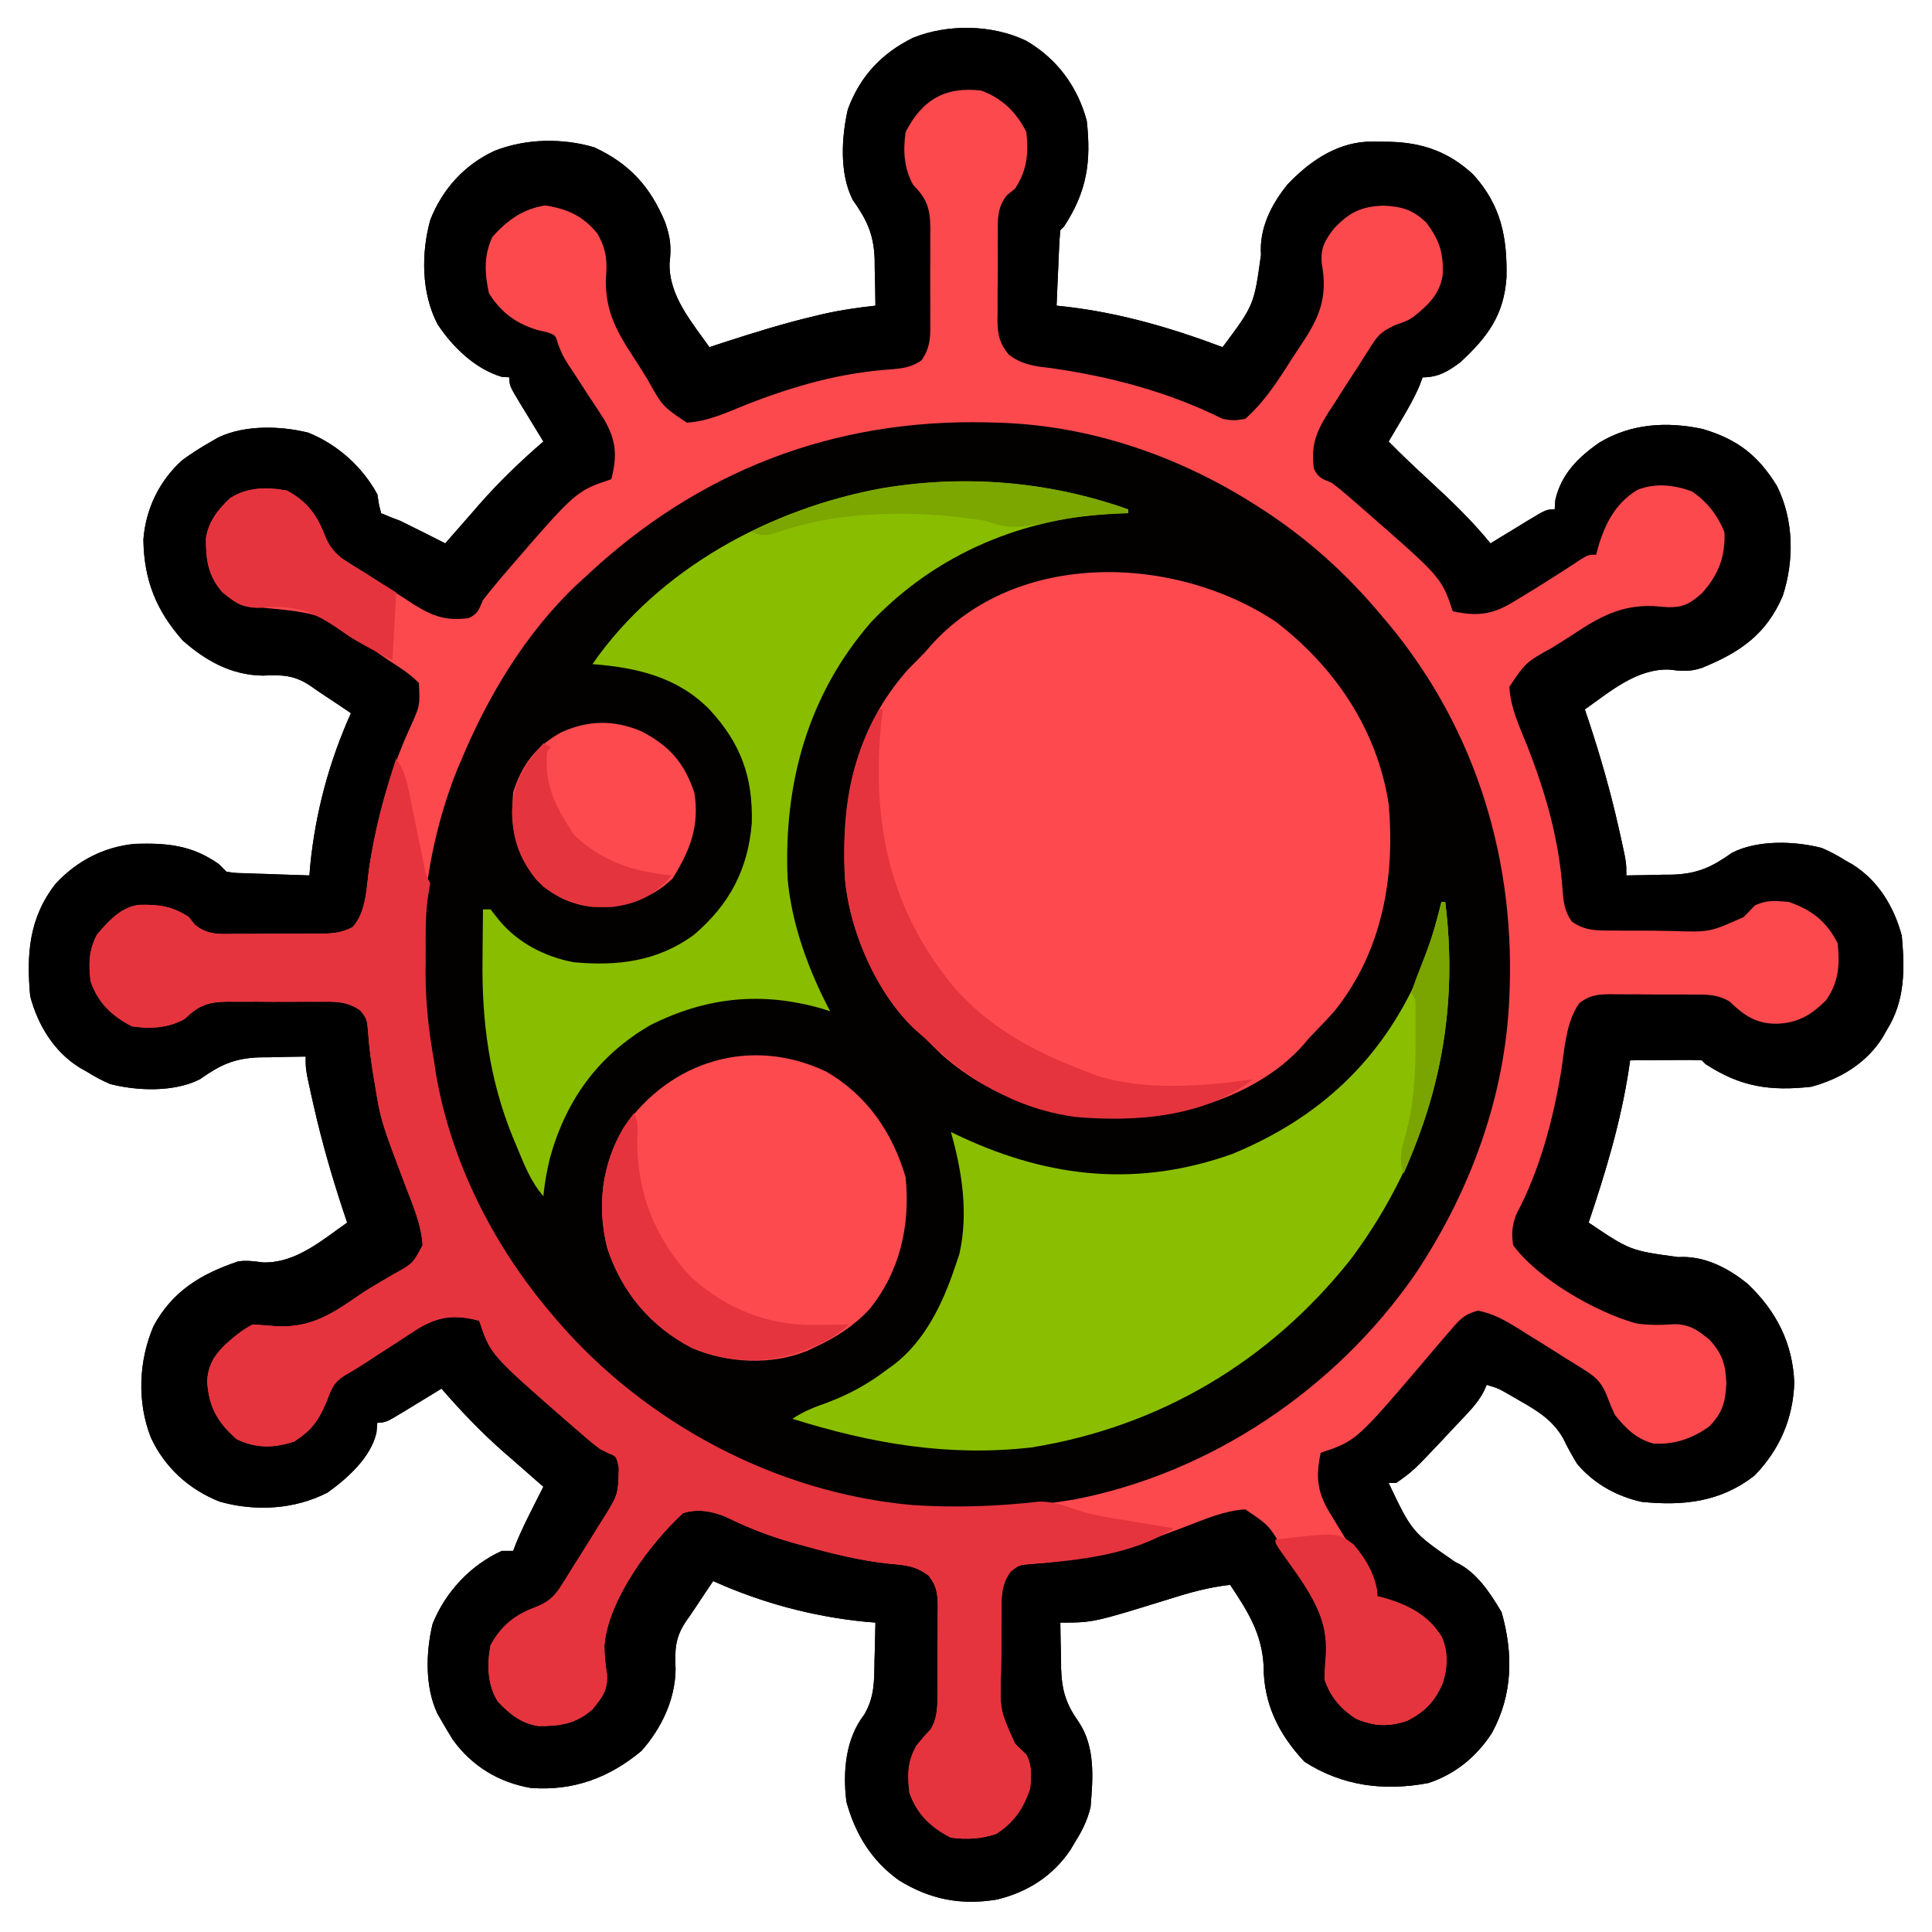 <?xml version="1.0" encoding="UTF-8"?>
<svg version="1.1" xmlns="http://www.w3.org/2000/svg" width="512" height="512">
<path d="M0 0 C8.148 4.745 13.593 12.103 16.039 21.188 C17.243 32.044 16.115 39.88 10.039 49.188 C9.709 49.517 9.379 49.847 9.039 50.188 C8.883 51.674 8.788 53.167 8.723 54.66 C8.681 55.559 8.639 56.458 8.596 57.385 C8.537 58.803 8.537 58.803 8.477 60.25 C8.433 61.199 8.39 62.149 8.346 63.127 C8.239 65.48 8.137 67.834 8.039 70.188 C8.948 70.285 9.857 70.383 10.793 70.484 C25.154 72.193 38.531 76.109 52.039 81.188 C60.38 70.02 60.38 70.02 62.215 56.707 C61.724 49.677 64.961 43.326 69.305 38.004 C74.899 32.145 81.813 27.286 90.09 26.754 C91.51 26.73 92.931 26.73 94.352 26.75 C95.098 26.758 95.844 26.765 96.613 26.773 C105.239 27.029 112.149 29.535 118.508 35.488 C125.817 43.6 127.501 52.012 127.273 62.758 C126.596 72.672 122.283 78.485 115.039 85.188 C111.793 87.607 109.196 89.188 105.039 89.188 C104.656 90.23 104.656 90.23 104.266 91.293 C102.889 94.541 101.214 97.467 99.414 100.5 C98.782 101.569 98.151 102.637 97.5 103.738 C97.018 104.547 96.536 105.355 96.039 106.188 C99.423 109.63 102.906 112.934 106.459 116.201 C112.329 121.603 117.989 126.992 123.039 133.188 C124.099 132.538 125.158 131.888 126.25 131.219 C127.638 130.375 129.026 129.531 130.414 128.688 C131.462 128.044 131.462 128.044 132.531 127.387 C137.812 124.188 137.812 124.188 140.039 124.188 C140.101 123.342 140.163 122.496 140.227 121.625 C141.841 114.796 146.227 110.418 151.887 106.477 C160.35 101.408 169.729 100.847 179.293 102.879 C188.549 105.648 193.999 109.877 198.996 118.062 C203.41 127.056 203.563 137.64 200.477 147.125 C196.095 157.344 189.171 162.058 179.039 166.188 C175.848 167.261 173.604 167.032 170.289 166.625 C161.662 166.426 154.803 172.435 148.039 177.188 C148.602 178.862 148.602 178.862 149.176 180.57 C152.18 189.691 154.797 198.818 156.914 208.188 C157.129 209.136 157.344 210.085 157.565 211.063 C159.039 217.763 159.039 217.763 159.039 221.188 C162.207 221.164 165.372 221.087 168.539 221 C169.426 220.994 170.313 220.988 171.227 220.982 C177.89 220.762 181.673 218.995 187.039 215.188 C193.796 211.725 203.59 212.04 210.84 213.91 C213.048 214.852 215.01 215.908 217.039 217.188 C217.66 217.538 218.282 217.889 218.922 218.25 C225.781 222.526 229.981 229.48 232.039 237.188 C232.831 246.075 232.938 254.42 228.039 262.188 C227.688 262.809 227.338 263.43 226.977 264.07 C222.692 270.943 215.749 275.102 208.039 277.188 C197.183 278.391 189.346 277.263 180.039 271.188 C179.709 270.858 179.379 270.527 179.039 270.188 C177.623 270.101 176.203 270.08 174.785 270.09 C173.504 270.095 173.504 270.095 172.197 270.1 C171.299 270.108 170.402 270.116 169.477 270.125 C168.575 270.13 167.673 270.134 166.744 270.139 C164.509 270.15 162.274 270.167 160.039 270.188 C159.892 271.183 159.745 272.178 159.594 273.203 C157.432 286.955 153.486 300.017 149.039 313.188 C160.045 320.592 160.045 320.592 172.742 322.328 C179.651 321.905 186.016 325.19 191.227 329.465 C198.793 336.656 203.169 345.195 203.539 355.688 C203.205 365.165 199.666 373.363 193.039 380.188 C184.043 387.259 174.122 388.317 163.039 387.188 C156.352 385.665 150.524 382.42 146.039 377.188 C144.647 374.951 143.422 372.708 142.277 370.336 C139.547 365.598 135.646 363.168 130.977 360.5 C129.934 359.898 128.891 359.296 127.816 358.676 C125.073 357.105 125.073 357.105 122.039 356.188 C121.644 357.064 121.644 357.064 121.241 357.958 C119.985 360.289 118.617 361.939 116.809 363.867 C116.17 364.549 115.531 365.231 114.873 365.934 C114.206 366.636 113.539 367.339 112.852 368.062 C112.204 368.757 111.556 369.452 110.889 370.168 C102.6 378.962 102.6 378.962 98.039 382.188 C97.379 382.188 96.719 382.188 96.039 382.188 C102.246 395.231 102.246 395.231 113.645 403.102 C119.304 405.668 122.881 411.245 125.977 416.438 C129.1 427.461 128.953 438.31 123.414 448.438 C119.36 454.705 113.735 459.351 106.559 461.715 C94.843 463.913 83.827 462.542 73.727 456.062 C66.916 448.777 62.891 440.711 62.914 430.688 C62.464 422.08 58.7 416.174 54.039 409.188 C48.277 409.823 43.054 411.31 37.539 413.062 C17.742 419.188 17.742 419.188 9.039 419.188 C9.062 422.356 9.14 425.52 9.227 428.688 C9.232 429.574 9.238 430.461 9.244 431.375 C9.436 437.162 10.502 440.67 13.823 445.406 C18.385 452.09 17.691 460.474 17.039 468.188 C16.178 471.564 14.891 474.248 13.039 477.188 C12.627 477.884 12.214 478.58 11.789 479.297 C7.181 486.262 0.439 490.575 -7.648 492.562 C-17.207 494.183 -25.453 492.602 -33.711 487.5 C-40.998 482.299 -45.294 475.248 -47.648 466.688 C-48.637 458.779 -47.92 450.004 -42.898 443.527 C-40.173 438.83 -40.291 434.654 -40.211 429.312 C-40.181 428.338 -40.152 427.363 -40.121 426.359 C-40.051 423.969 -39.998 421.579 -39.961 419.188 C-40.884 419.113 -41.807 419.038 -42.758 418.961 C-56.721 417.554 -70.147 413.95 -82.961 408.188 C-84.444 410.367 -85.911 412.555 -87.359 414.758 C-88.3 416.185 -89.257 417.602 -90.25 418.992 C-93.153 423.358 -93.115 426.574 -92.926 431.578 C-93.035 439.663 -96.671 447.198 -101.961 453.188 C-110.563 460.364 -120.096 463.864 -131.316 463.008 C-139.814 461.534 -146.821 457.261 -151.898 450.312 C-152.957 448.627 -153.982 446.92 -154.961 445.188 C-155.502 444.25 -155.502 444.25 -156.055 443.293 C-159.381 436.224 -159.122 426.94 -157.305 419.5 C-153.913 411.08 -147.253 403.937 -138.961 400.188 C-137.971 400.188 -136.981 400.188 -135.961 400.188 C-135.695 399.493 -135.43 398.798 -135.156 398.082 C-133.855 394.931 -132.374 391.917 -130.836 388.875 C-130.297 387.806 -129.758 386.738 -129.203 385.637 C-128.793 384.828 -128.383 384.02 -127.961 383.188 C-128.422 382.787 -128.884 382.386 -129.359 381.973 C-131.565 380.05 -133.763 378.119 -135.961 376.188 C-137.169 375.139 -137.169 375.139 -138.402 374.07 C-144.382 368.811 -149.755 363.211 -154.961 357.188 C-156.021 357.837 -157.08 358.487 -158.172 359.156 C-159.56 360 -160.948 360.844 -162.336 361.688 C-163.384 362.331 -163.384 362.331 -164.453 362.988 C-169.734 366.188 -169.734 366.188 -171.961 366.188 C-172.04 367.072 -172.118 367.956 -172.199 368.867 C-173.698 375.399 -179.726 380.824 -185.086 384.688 C-193.779 389.223 -204.317 389.817 -213.773 387.125 C-221.905 383.885 -228.27 378.119 -231.961 370.188 C-235.675 360.791 -235.239 349.874 -231.27 340.617 C-226.303 331.396 -218.716 326.797 -208.895 323.492 C-206.549 323.123 -204.566 323.461 -202.211 323.75 C-193.584 323.949 -186.725 317.94 -179.961 313.188 C-180.336 312.071 -180.711 310.955 -181.098 309.805 C-184.102 300.684 -186.719 291.557 -188.836 282.188 C-189.158 280.764 -189.158 280.764 -189.487 279.312 C-190.961 272.612 -190.961 272.612 -190.961 269.188 C-194.129 269.211 -197.294 269.288 -200.461 269.375 C-201.348 269.381 -202.235 269.387 -203.148 269.393 C-209.812 269.613 -213.594 271.38 -218.961 275.188 C-225.718 278.65 -235.512 278.335 -242.762 276.465 C-244.97 275.523 -246.932 274.467 -248.961 273.188 C-249.582 272.837 -250.204 272.486 -250.844 272.125 C-257.705 267.848 -261.9 260.895 -263.961 253.188 C-264.959 242.088 -264.31 232.453 -257.211 223.375 C-251.541 217.304 -244.508 213.639 -236.227 212.816 C-227.756 212.563 -221.124 213.115 -213.961 218.188 C-212.971 219.178 -212.971 219.178 -211.961 220.188 C-209.636 220.558 -209.636 220.558 -206.953 220.602 C-205.474 220.66 -205.474 220.66 -203.965 220.719 C-202.932 220.75 -201.9 220.781 -200.836 220.812 C-199.276 220.871 -199.276 220.871 -197.684 220.93 C-195.11 221.024 -192.536 221.11 -189.961 221.188 C-189.886 220.265 -189.811 219.342 -189.734 218.391 C-188.327 204.427 -184.723 191.002 -178.961 178.188 C-181.141 176.705 -183.328 175.237 -185.531 173.789 C-186.958 172.849 -188.375 171.892 -189.766 170.898 C-194.126 167.999 -197.341 168.025 -202.34 168.23 C-210.682 168.094 -217.388 164.325 -223.523 158.938 C-230.615 150.937 -233.799 142.871 -233.961 132.188 C-233.357 124.071 -229.708 116.527 -223.625 111.105 C-221.141 109.29 -218.639 107.701 -215.961 106.188 C-215.336 105.827 -214.711 105.466 -214.066 105.094 C-206.998 101.767 -197.714 102.027 -190.273 103.844 C-182.542 106.958 -175.93 112.884 -171.961 120.188 C-171.744 121.549 -171.744 121.549 -171.523 122.938 C-171.245 124.051 -171.245 124.051 -170.961 125.188 C-169.319 125.913 -167.645 126.566 -165.961 127.188 C-163.848 128.211 -161.744 129.253 -159.648 130.312 C-158.58 130.851 -157.511 131.39 -156.41 131.945 C-155.602 132.355 -154.794 132.765 -153.961 133.188 C-153.56 132.726 -153.159 132.265 -152.746 131.789 C-150.824 129.583 -148.892 127.386 -146.961 125.188 C-145.913 123.979 -145.913 123.979 -144.844 122.746 C-139.585 116.767 -133.984 111.393 -127.961 106.188 C-128.611 105.128 -129.26 104.068 -129.93 102.977 C-130.774 101.589 -131.617 100.201 -132.461 98.812 C-133.105 97.764 -133.105 97.764 -133.762 96.695 C-136.961 91.414 -136.961 91.414 -136.961 89.188 C-137.621 89.146 -138.281 89.105 -138.961 89.062 C-145.956 87.022 -151.984 81.183 -155.961 75.188 C-160.321 66.96 -160.39 56.213 -157.898 47.375 C-154.658 39.244 -148.892 32.879 -140.961 29.188 C-132.764 25.902 -122.882 25.707 -114.43 28.25 C-105.119 32.576 -99.578 38.705 -95.688 48.109 C-94.289 52.109 -94.007 54.724 -94.523 58.938 C-94.722 67.565 -88.713 74.424 -83.961 81.188 C-82.787 80.801 -81.612 80.414 -80.402 80.016 C-72.255 77.367 -64.116 74.838 -55.773 72.875 C-55.104 72.716 -54.436 72.557 -53.746 72.394 C-49.165 71.351 -44.623 70.711 -39.961 70.188 C-39.984 67.019 -40.062 63.855 -40.148 60.688 C-40.154 59.801 -40.16 58.914 -40.166 58 C-40.387 51.336 -42.153 47.554 -45.961 42.188 C-49.515 35.24 -48.979 25.665 -47.273 18.164 C-44.036 9.397 -38.327 3.294 -29.961 -0.812 C-20.744 -4.523 -8.982 -4.326 0 0 Z " fill="#020100" transform="translate(271.961,10.812)"/>
<path d="M0 0 C8.148 4.745 13.593 12.103 16.039 21.188 C17.243 32.044 16.115 39.88 10.039 49.188 C9.709 49.517 9.379 49.847 9.039 50.188 C8.883 51.674 8.788 53.167 8.723 54.66 C8.681 55.559 8.639 56.458 8.596 57.385 C8.537 58.803 8.537 58.803 8.477 60.25 C8.433 61.199 8.39 62.149 8.346 63.127 C8.239 65.48 8.137 67.834 8.039 70.188 C8.948 70.285 9.857 70.383 10.793 70.484 C25.154 72.193 38.531 76.109 52.039 81.188 C60.38 70.02 60.38 70.02 62.215 56.707 C61.724 49.677 64.961 43.326 69.305 38.004 C74.899 32.145 81.813 27.286 90.09 26.754 C91.51 26.73 92.931 26.73 94.352 26.75 C95.098 26.758 95.844 26.765 96.613 26.773 C105.239 27.029 112.149 29.535 118.508 35.488 C125.817 43.6 127.501 52.012 127.273 62.758 C126.596 72.672 122.283 78.485 115.039 85.188 C111.793 87.607 109.196 89.188 105.039 89.188 C104.656 90.23 104.656 90.23 104.266 91.293 C102.889 94.541 101.214 97.467 99.414 100.5 C98.782 101.569 98.151 102.637 97.5 103.738 C97.018 104.547 96.536 105.355 96.039 106.188 C99.423 109.63 102.906 112.934 106.459 116.201 C112.329 121.603 117.989 126.992 123.039 133.188 C124.099 132.538 125.158 131.888 126.25 131.219 C127.638 130.375 129.026 129.531 130.414 128.688 C131.462 128.044 131.462 128.044 132.531 127.387 C137.812 124.188 137.812 124.188 140.039 124.188 C140.101 123.342 140.163 122.496 140.227 121.625 C141.841 114.796 146.227 110.418 151.887 106.477 C160.35 101.408 169.729 100.847 179.293 102.879 C188.549 105.648 193.999 109.877 198.996 118.062 C203.41 127.056 203.563 137.64 200.477 147.125 C196.095 157.344 189.171 162.058 179.039 166.188 C175.848 167.261 173.604 167.032 170.289 166.625 C161.662 166.426 154.803 172.435 148.039 177.188 C148.602 178.862 148.602 178.862 149.176 180.57 C152.18 189.691 154.797 198.818 156.914 208.188 C157.129 209.136 157.344 210.085 157.565 211.063 C159.039 217.763 159.039 217.763 159.039 221.188 C162.207 221.164 165.372 221.087 168.539 221 C169.426 220.994 170.313 220.988 171.227 220.982 C177.89 220.762 181.673 218.995 187.039 215.188 C193.796 211.725 203.59 212.04 210.84 213.91 C213.048 214.852 215.01 215.908 217.039 217.188 C217.66 217.538 218.282 217.889 218.922 218.25 C225.781 222.526 229.981 229.48 232.039 237.188 C232.831 246.075 232.938 254.42 228.039 262.188 C227.688 262.809 227.338 263.43 226.977 264.07 C222.692 270.943 215.749 275.102 208.039 277.188 C197.183 278.391 189.346 277.263 180.039 271.188 C179.709 270.858 179.379 270.527 179.039 270.188 C177.623 270.101 176.203 270.08 174.785 270.09 C173.504 270.095 173.504 270.095 172.197 270.1 C171.299 270.108 170.402 270.116 169.477 270.125 C168.575 270.13 167.673 270.134 166.744 270.139 C164.509 270.15 162.274 270.167 160.039 270.188 C159.892 271.183 159.745 272.178 159.594 273.203 C157.432 286.955 153.486 300.017 149.039 313.188 C160.045 320.592 160.045 320.592 172.742 322.328 C179.651 321.905 186.016 325.19 191.227 329.465 C198.793 336.656 203.169 345.195 203.539 355.688 C203.205 365.165 199.666 373.363 193.039 380.188 C184.043 387.259 174.122 388.317 163.039 387.188 C156.352 385.665 150.524 382.42 146.039 377.188 C144.647 374.951 143.422 372.708 142.277 370.336 C139.547 365.598 135.646 363.168 130.977 360.5 C129.934 359.898 128.891 359.296 127.816 358.676 C125.073 357.105 125.073 357.105 122.039 356.188 C121.644 357.064 121.644 357.064 121.241 357.958 C119.985 360.289 118.617 361.939 116.809 363.867 C116.17 364.549 115.531 365.231 114.873 365.934 C114.206 366.636 113.539 367.339 112.852 368.062 C112.204 368.757 111.556 369.452 110.889 370.168 C102.6 378.962 102.6 378.962 98.039 382.188 C97.379 382.188 96.719 382.188 96.039 382.188 C102.246 395.231 102.246 395.231 113.645 403.102 C119.304 405.668 122.881 411.245 125.977 416.438 C129.1 427.461 128.953 438.31 123.414 448.438 C119.36 454.705 113.735 459.351 106.559 461.715 C94.843 463.913 83.827 462.542 73.727 456.062 C66.916 448.777 62.891 440.711 62.914 430.688 C62.464 422.08 58.7 416.174 54.039 409.188 C48.277 409.823 43.054 411.31 37.539 413.062 C17.742 419.188 17.742 419.188 9.039 419.188 C9.062 422.356 9.14 425.52 9.227 428.688 C9.232 429.574 9.238 430.461 9.244 431.375 C9.436 437.162 10.502 440.67 13.823 445.406 C18.385 452.09 17.691 460.474 17.039 468.188 C16.178 471.564 14.891 474.248 13.039 477.188 C12.627 477.884 12.214 478.58 11.789 479.297 C7.181 486.262 0.439 490.575 -7.648 492.562 C-17.207 494.183 -25.453 492.602 -33.711 487.5 C-40.998 482.299 -45.294 475.248 -47.648 466.688 C-48.637 458.779 -47.92 450.004 -42.898 443.527 C-40.173 438.83 -40.291 434.654 -40.211 429.312 C-40.181 428.338 -40.152 427.363 -40.121 426.359 C-40.051 423.969 -39.998 421.579 -39.961 419.188 C-40.884 419.113 -41.807 419.038 -42.758 418.961 C-56.721 417.554 -70.147 413.95 -82.961 408.188 C-84.444 410.367 -85.911 412.555 -87.359 414.758 C-88.3 416.185 -89.257 417.602 -90.25 418.992 C-93.153 423.358 -93.115 426.574 -92.926 431.578 C-93.035 439.663 -96.671 447.198 -101.961 453.188 C-110.563 460.364 -120.096 463.864 -131.316 463.008 C-139.814 461.534 -146.821 457.261 -151.898 450.312 C-152.957 448.627 -153.982 446.92 -154.961 445.188 C-155.502 444.25 -155.502 444.25 -156.055 443.293 C-159.381 436.224 -159.122 426.94 -157.305 419.5 C-153.913 411.08 -147.253 403.937 -138.961 400.188 C-137.971 400.188 -136.981 400.188 -135.961 400.188 C-135.695 399.493 -135.43 398.798 -135.156 398.082 C-133.855 394.931 -132.374 391.917 -130.836 388.875 C-130.297 387.806 -129.758 386.738 -129.203 385.637 C-128.793 384.828 -128.383 384.02 -127.961 383.188 C-128.422 382.787 -128.884 382.386 -129.359 381.973 C-131.565 380.05 -133.763 378.119 -135.961 376.188 C-137.169 375.139 -137.169 375.139 -138.402 374.07 C-144.382 368.811 -149.755 363.211 -154.961 357.188 C-156.021 357.837 -157.08 358.487 -158.172 359.156 C-159.56 360 -160.948 360.844 -162.336 361.688 C-163.384 362.331 -163.384 362.331 -164.453 362.988 C-169.734 366.188 -169.734 366.188 -171.961 366.188 C-172.04 367.072 -172.118 367.956 -172.199 368.867 C-173.698 375.399 -179.726 380.824 -185.086 384.688 C-193.779 389.223 -204.317 389.817 -213.773 387.125 C-221.905 383.885 -228.27 378.119 -231.961 370.188 C-235.675 360.791 -235.239 349.874 -231.27 340.617 C-226.303 331.396 -218.716 326.797 -208.895 323.492 C-206.549 323.123 -204.566 323.461 -202.211 323.75 C-193.584 323.949 -186.725 317.94 -179.961 313.188 C-180.336 312.071 -180.711 310.955 -181.098 309.805 C-184.102 300.684 -186.719 291.557 -188.836 282.188 C-189.158 280.764 -189.158 280.764 -189.487 279.312 C-190.961 272.612 -190.961 272.612 -190.961 269.188 C-194.129 269.211 -197.294 269.288 -200.461 269.375 C-201.348 269.381 -202.235 269.387 -203.148 269.393 C-209.812 269.613 -213.594 271.38 -218.961 275.188 C-225.718 278.65 -235.512 278.335 -242.762 276.465 C-244.97 275.523 -246.932 274.467 -248.961 273.188 C-249.582 272.837 -250.204 272.486 -250.844 272.125 C-257.705 267.848 -261.9 260.895 -263.961 253.188 C-264.959 242.088 -264.31 232.453 -257.211 223.375 C-251.541 217.304 -244.508 213.639 -236.227 212.816 C-227.756 212.563 -221.124 213.115 -213.961 218.188 C-212.971 219.178 -212.971 219.178 -211.961 220.188 C-209.636 220.558 -209.636 220.558 -206.953 220.602 C-205.474 220.66 -205.474 220.66 -203.965 220.719 C-202.932 220.75 -201.9 220.781 -200.836 220.812 C-199.276 220.871 -199.276 220.871 -197.684 220.93 C-195.11 221.024 -192.536 221.11 -189.961 221.188 C-189.886 220.265 -189.811 219.342 -189.734 218.391 C-188.327 204.427 -184.723 191.002 -178.961 178.188 C-181.141 176.705 -183.328 175.237 -185.531 173.789 C-186.958 172.849 -188.375 171.892 -189.766 170.898 C-194.126 167.999 -197.341 168.025 -202.34 168.23 C-210.682 168.094 -217.388 164.325 -223.523 158.938 C-230.615 150.937 -233.799 142.871 -233.961 132.188 C-233.357 124.071 -229.708 116.527 -223.625 111.105 C-221.141 109.29 -218.639 107.701 -215.961 106.188 C-215.336 105.827 -214.711 105.466 -214.066 105.094 C-206.998 101.767 -197.714 102.027 -190.273 103.844 C-182.542 106.958 -175.93 112.884 -171.961 120.188 C-171.744 121.549 -171.744 121.549 -171.523 122.938 C-171.245 124.051 -171.245 124.051 -170.961 125.188 C-169.319 125.913 -167.645 126.566 -165.961 127.188 C-163.848 128.211 -161.744 129.253 -159.648 130.312 C-158.58 130.851 -157.511 131.39 -156.41 131.945 C-155.602 132.355 -154.794 132.765 -153.961 133.188 C-153.56 132.726 -153.159 132.265 -152.746 131.789 C-150.824 129.583 -148.892 127.386 -146.961 125.188 C-145.913 123.979 -145.913 123.979 -144.844 122.746 C-139.585 116.767 -133.984 111.393 -127.961 106.188 C-128.611 105.128 -129.26 104.068 -129.93 102.977 C-130.774 101.589 -131.617 100.201 -132.461 98.812 C-133.105 97.764 -133.105 97.764 -133.762 96.695 C-136.961 91.414 -136.961 91.414 -136.961 89.188 C-137.621 89.146 -138.281 89.105 -138.961 89.062 C-145.956 87.022 -151.984 81.183 -155.961 75.188 C-160.321 66.96 -160.39 56.213 -157.898 47.375 C-154.658 39.244 -148.892 32.879 -140.961 29.188 C-132.764 25.902 -122.882 25.707 -114.43 28.25 C-105.119 32.576 -99.578 38.705 -95.688 48.109 C-94.289 52.109 -94.007 54.724 -94.523 58.938 C-94.722 67.565 -88.713 74.424 -83.961 81.188 C-82.787 80.801 -81.612 80.414 -80.402 80.016 C-72.255 77.367 -64.116 74.838 -55.773 72.875 C-55.104 72.716 -54.436 72.557 -53.746 72.394 C-49.165 71.351 -44.623 70.711 -39.961 70.188 C-39.984 67.019 -40.062 63.855 -40.148 60.688 C-40.154 59.801 -40.16 58.914 -40.166 58 C-40.387 51.336 -42.153 47.554 -45.961 42.188 C-49.515 35.24 -48.979 25.665 -47.273 18.164 C-44.036 9.397 -38.327 3.294 -29.961 -0.812 C-20.744 -4.523 -8.982 -4.326 0 0 Z M-29.273 19.812 C-32.421 24.242 -32.598 27.847 -31.961 33.188 C-30.571 37.067 -28.879 40.269 -25.961 43.188 C-25.736 46.082 -25.633 48.877 -25.625 51.773 C-25.615 53.053 -25.615 53.053 -25.605 54.359 C-25.595 56.167 -25.59 57.974 -25.59 59.781 C-25.586 62.545 -25.55 65.307 -25.512 68.07 C-25.506 69.826 -25.502 71.581 -25.5 73.336 C-25.486 74.162 -25.471 74.988 -25.456 75.839 C-25.486 79.575 -25.527 81.567 -27.708 84.688 C-30.148 86.312 -31.564 86.774 -34.461 87.023 C-35.777 87.16 -35.777 87.16 -37.119 87.3 C-38.057 87.387 -38.995 87.473 -39.961 87.562 C-55.163 89.307 -69.278 93.45 -83.016 100.184 C-86.554 101.39 -88.409 101.315 -91.961 100.188 C-95.045 97.482 -97.076 94.626 -99.125 91.09 C-99.69 90.124 -100.254 89.158 -100.836 88.162 C-101.413 87.16 -101.991 86.158 -102.586 85.125 C-103.744 83.134 -104.903 81.143 -106.062 79.152 C-106.826 77.832 -106.826 77.832 -107.604 76.484 C-108.667 74.684 -109.801 72.927 -110.961 71.188 C-111.001 68.958 -110.947 66.727 -110.836 64.5 C-110.761 58.48 -111.051 53.935 -114.961 49.188 C-120.159 45.05 -124.319 43.534 -130.961 44.188 C-136.39 46.537 -140.448 49.743 -142.961 55.188 C-143.845 60.837 -143.23 65.392 -139.961 70.188 C-135.905 74.34 -132.548 75.916 -126.914 77.219 C-124.143 78.593 -124.073 80.339 -122.961 83.188 C-121.912 84.979 -120.823 86.748 -119.703 88.496 C-119.078 89.491 -118.453 90.485 -117.809 91.51 C-116.493 93.587 -115.17 95.66 -113.84 97.729 C-112.906 99.222 -112.906 99.222 -111.953 100.746 C-111.379 101.646 -110.806 102.547 -110.214 103.474 C-108.468 107.255 -108.76 110.382 -109.211 114.438 C-109.961 116.188 -109.961 116.188 -111.59 116.949 C-115.019 118.74 -117.738 121.22 -120.648 123.75 C-121.583 124.559 -121.583 124.559 -122.536 125.385 C-131.15 132.906 -139.237 140.888 -145.961 150.188 C-145.961 150.847 -145.961 151.507 -145.961 152.188 C-151.606 153.787 -154.861 153.613 -160.072 150.724 C-163.226 148.842 -166.316 146.872 -169.398 144.875 C-170.688 144.066 -171.979 143.26 -173.271 142.455 C-184.608 135.345 -184.608 135.345 -186.086 130.5 C-188.006 125.3 -191.079 121.837 -195.961 119.188 C-201.292 118.078 -205.485 118.49 -210.398 120.812 C-213.917 124.073 -216.595 126.666 -217.309 131.586 C-217.49 136.827 -217.012 140.768 -213.961 145.188 C-211.699 147.228 -209.679 148.828 -206.961 150.188 C-204.726 150.04 -202.492 149.887 -200.258 149.73 C-190.892 149.455 -184.782 153.45 -177.211 158.5 C-175.958 159.297 -174.702 160.09 -173.445 160.881 C-163.304 167.33 -163.304 167.33 -160.961 170.188 C-160.057 175.841 -162.442 180.314 -164.648 185.375 C-170.286 198.903 -174.078 212.474 -175.406 227.086 C-176.004 230.428 -176.967 232.459 -178.961 235.188 C-183.806 237.61 -191.151 236.542 -196.535 236.593 C-198.269 236.614 -200.002 236.648 -201.735 236.695 C-204.242 236.762 -206.746 236.79 -209.254 236.809 C-210.021 236.836 -210.788 236.864 -211.578 236.893 C-217.011 236.872 -219.621 235.422 -223.443 231.576 C-226.647 228.646 -230.575 228.853 -234.68 228.906 C-239.461 229.496 -242.211 232.336 -245.273 235.812 C-248.419 240.24 -248.591 243.851 -247.961 249.188 C-245.975 254.734 -242.194 258.571 -236.961 261.188 C-230.406 262.017 -225.467 260.806 -219.961 257.188 C-218.971 256.197 -218.971 256.197 -217.961 255.188 C-215.067 254.963 -212.271 254.859 -209.375 254.852 C-208.522 254.845 -207.668 254.838 -206.789 254.831 C-204.982 254.821 -203.175 254.817 -201.367 254.817 C-198.604 254.813 -195.841 254.776 -193.078 254.738 C-191.323 254.732 -189.568 254.728 -187.812 254.727 C-186.986 254.712 -186.16 254.698 -185.309 254.683 C-181.58 254.713 -179.583 254.753 -176.467 256.929 C-174.836 259.375 -174.335 260.882 -174.02 263.785 C-173.913 264.663 -173.806 265.542 -173.696 266.446 C-173.598 267.372 -173.5 268.297 -173.398 269.25 C-173.158 271.163 -172.914 273.076 -172.664 274.988 C-172.546 275.898 -172.428 276.807 -172.307 277.745 C-171.649 282.394 -170.459 286.747 -168.961 291.188 C-168.63 292.17 -168.63 292.17 -168.292 293.172 C-165.077 302.702 -165.077 302.702 -161.27 312.004 C-159.746 315.71 -159.701 317.408 -160.961 321.188 C-163.671 324.268 -166.522 326.302 -170.059 328.352 C-171.025 328.916 -171.991 329.481 -172.986 330.062 C-174.49 330.929 -174.49 330.929 -176.023 331.812 C-178.015 332.971 -180.006 334.13 -181.996 335.289 C-182.877 335.798 -183.757 336.306 -184.664 336.831 C-186.464 337.894 -188.222 339.028 -189.961 340.188 C-193.723 340.249 -197.442 340.054 -201.199 339.867 C-206.869 340.35 -209.765 343.045 -213.773 346.875 C-216.521 351.036 -217.389 354.222 -216.961 359.188 C-215.342 364.556 -212.676 368.085 -207.961 371.188 C-204.505 372.915 -200.747 372.545 -196.961 372.188 C-192.752 370.599 -189.707 368.757 -186.961 365.188 C-186.771 364.486 -186.58 363.785 -186.384 363.063 C-184.486 356.154 -180.87 353.17 -174.903 349.702 C-173.036 348.656 -171.156 347.64 -169.273 346.625 C-167.998 345.911 -166.724 345.194 -165.451 344.475 C-163.139 343.169 -160.82 341.885 -158.49 340.611 C-156.098 339.414 -156.098 339.414 -154.961 338.188 C-148.015 337.879 -148.015 337.879 -144.961 339.188 C-144.711 339.724 -144.461 340.26 -144.203 340.812 C-142.397 344.267 -139.886 347.007 -137.336 349.938 C-136.794 350.563 -136.252 351.188 -135.694 351.833 C-124.013 365.86 -124.013 365.86 -108.961 375.188 C-107.361 380.833 -107.536 384.087 -110.424 389.298 C-112.306 392.453 -114.276 395.543 -116.273 398.625 C-117.082 399.915 -117.889 401.206 -118.693 402.498 C-125.804 413.834 -125.804 413.834 -130.648 415.312 C-135.837 417.219 -139.273 420.357 -141.961 425.188 C-142.975 429.956 -142.374 433.899 -140.898 438.5 C-137.836 442.748 -134.803 445.711 -129.492 446.602 C-124.295 446.774 -120.333 446.207 -115.961 443.188 C-113.92 440.926 -112.32 438.906 -110.961 436.188 C-111.065 434.484 -111.173 432.781 -111.297 431.079 C-111.913 420.436 -108.436 413.965 -102.648 405.312 C-101.852 404.055 -101.058 402.796 -100.268 401.535 C-94.585 392.604 -94.585 392.604 -90.961 390.188 C-84.546 388.918 -79.836 390.955 -74.168 393.754 C-62.023 399.183 -47.593 402.676 -34.398 403.688 C-30.571 403.996 -28.027 404.715 -24.961 407.188 C-22.591 411.928 -23.607 419.014 -23.556 424.28 C-23.534 425.958 -23.5 427.636 -23.453 429.313 C-23.017 445.039 -23.017 445.039 -26.926 450.211 C-27.917 451.224 -28.924 452.222 -29.961 453.188 C-31.691 456.648 -31.307 460.397 -30.961 464.188 C-28.997 469.862 -25.333 473.502 -19.961 476.188 C-14.278 476.779 -9.813 476.46 -4.961 473.188 C-1.031 469.039 0.796 465.419 1.414 459.75 C0.903 454.899 -1.191 451.991 -4.571 448.547 C-6.632 445.049 -6.409 441.573 -6.395 437.625 C-6.4 436.797 -6.405 435.968 -6.41 435.115 C-6.417 433.367 -6.416 431.618 -6.407 429.87 C-6.398 427.196 -6.427 424.525 -6.459 421.852 C-6.461 420.151 -6.46 418.451 -6.457 416.75 C-6.468 415.952 -6.479 415.154 -6.491 414.332 C-6.447 410.817 -6.266 408.621 -4.217 405.711 C-1.77 404.059 -0.279 403.563 2.637 403.246 C3.954 403.086 3.954 403.086 5.298 402.923 C6.223 402.824 7.148 402.726 8.102 402.625 C10.015 402.385 11.928 402.14 13.84 401.891 C14.749 401.773 15.659 401.655 16.596 401.533 C21.245 400.875 25.599 399.686 30.039 398.188 C30.694 397.967 31.349 397.746 32.023 397.518 C41.554 394.303 41.554 394.303 50.855 390.496 C54.562 388.973 56.26 388.928 60.039 390.188 C64.114 393.555 66.405 397.908 68.977 402.438 C69.818 403.902 70.66 405.365 71.504 406.828 C71.916 407.554 72.328 408.279 72.753 409.027 C73.61 410.467 74.517 411.878 75.471 413.256 C78.707 417.95 79.516 420.768 78.977 426.625 C78.757 432.926 79.362 436.575 83.332 441.512 C86.791 444.907 89.661 446.009 94.414 446.625 C100.512 445.889 104.629 443.959 108.477 439.125 C110.933 434.506 111.748 430.379 111.039 425.188 C108.47 420.239 105.229 416.229 99.789 414.453 C98.211 413.998 96.624 413.575 95.027 413.191 C92.231 411.78 92.151 410.077 91.039 407.188 C90.071 405.426 89.067 403.683 88.035 401.957 C87.46 400.99 86.884 400.022 86.291 399.025 C85.692 398.027 85.093 397.029 84.477 396 C83.287 394.007 82.098 392.013 80.91 390.02 C80.12 388.7 80.12 388.7 79.314 387.355 C77.145 383.668 76.863 381.501 77.039 377.188 C78.039 374.188 78.039 374.188 79.68 373.352 C80.458 372.967 81.237 372.583 82.039 372.188 C84.373 370.411 86.577 368.488 88.789 366.562 C89.415 366.019 90.041 365.476 90.687 364.916 C98.207 358.344 104.706 351.624 110.628 343.578 C112.637 340.871 114.199 339.081 117.039 337.188 C122.202 336.53 125.436 338.139 129.68 340.836 C130.288 341.209 130.896 341.581 131.523 341.965 C133.453 343.152 135.371 344.357 137.289 345.562 C138.593 346.366 139.898 347.168 141.203 347.969 C152.696 355.064 152.696 355.064 154.164 359.875 C156.062 365.066 159.265 368.434 164.039 371.188 C169.536 372.595 174.478 371.22 179.309 368.434 C182.279 366.295 183.568 364.559 185.039 361.188 C185.798 355.882 185.72 351.629 183.414 346.75 C180.776 343.903 178.433 342.081 175.039 340.188 C171.83 340.088 171.83 340.088 168.352 340.438 C159.31 340.567 152.199 335.905 144.727 331.375 C144.121 331.011 143.516 330.647 142.893 330.271 C131.587 323.408 131.587 323.408 129.039 319.188 C128.438 314.355 129.665 311.211 131.727 306.875 C137.214 294.751 140.3 282.201 142.363 269.09 C144.534 256.555 144.534 256.555 149.039 253.188 C151.764 252.765 154.079 252.579 156.805 252.586 C157.557 252.577 158.309 252.569 159.084 252.56 C160.674 252.548 162.265 252.547 163.855 252.556 C166.268 252.562 168.677 252.516 171.09 252.465 C185.075 252.353 185.075 252.353 190.718 257.799 C191.372 258.486 191.372 258.486 192.039 259.188 C195.5 260.918 199.248 260.533 203.039 260.188 C208.312 258.362 210.836 255.58 214.039 251.188 C215.829 245.818 215.923 240.99 213.414 235.875 C209.252 231.165 205.018 228.469 198.727 227.875 C193.775 228.295 190.905 230.357 187.398 233.797 C183.901 235.858 180.425 235.636 176.477 235.621 C175.648 235.626 174.82 235.632 173.967 235.637 C172.218 235.643 170.47 235.642 168.722 235.634 C166.048 235.625 163.377 235.654 160.703 235.686 C159.003 235.687 157.302 235.687 155.602 235.684 C154.804 235.695 154.006 235.706 153.183 235.718 C149.663 235.673 147.47 235.491 144.556 233.438 C142.911 230.997 142.453 229.596 142.203 226.688 C142.112 225.81 142.021 224.933 141.927 224.029 C141.84 223.092 141.753 222.154 141.664 221.188 C139.92 205.985 135.777 191.87 129.043 178.133 C127.837 174.594 127.912 172.739 129.039 169.188 C132.152 165.028 136.844 162.774 141.289 160.25 C142.753 159.409 144.217 158.566 145.68 157.723 C146.769 157.104 146.769 157.104 147.879 156.473 C149.317 155.617 150.726 154.712 152.101 153.76 C156.824 150.504 159.767 149.679 165.664 150.125 C172.829 150.649 175.89 148.811 181.289 144.312 C184.074 140.931 184.827 137.582 185.477 133.312 C184.733 128 181.843 123.833 177.914 120.25 C173.47 117.732 169.013 117.574 164.039 118.188 C159.079 120.714 155.076 124.01 153.305 129.438 C152.85 131.015 152.427 132.603 152.043 134.199 C150.631 136.995 148.928 137.076 146.039 138.188 C144.277 139.156 142.534 140.16 140.809 141.191 C139.841 141.767 138.874 142.343 137.877 142.936 C136.879 143.534 135.88 144.133 134.852 144.75 C132.858 145.939 130.865 147.128 128.871 148.316 C127.992 148.843 127.112 149.37 126.206 149.912 C122.52 152.082 120.353 152.364 116.039 152.188 C113.039 151.188 113.039 151.188 112.203 149.547 C111.627 148.379 111.627 148.379 111.039 147.188 C109.262 144.854 107.339 142.65 105.414 140.438 C104.872 139.812 104.33 139.187 103.772 138.542 C92.091 124.515 92.091 124.515 77.039 115.188 C75.439 109.542 75.614 106.288 78.502 101.077 C80.384 97.922 82.354 94.832 84.352 91.75 C85.16 90.46 85.967 89.169 86.771 87.877 C93.856 76.582 93.856 76.582 98.789 74.938 C103.431 73.28 105.851 70.92 109.039 67.188 C110.636 62.396 111.075 57.676 109.098 52.926 C106.743 48.932 104.532 45.75 100.039 44.188 C94.194 43.295 89.482 43.331 84.539 46.812 C80.501 50.337 78.252 53.683 77.789 59.125 C77.928 62.216 77.928 62.216 78.969 65.16 C79.821 71.074 75.475 75.972 72.414 80.688 C71.784 81.694 71.153 82.701 70.504 83.738 C61.099 98.658 61.099 98.658 58.039 100.188 C53.175 100.598 50.098 99.578 45.727 97.5 C33.603 92.013 21.052 88.926 7.941 86.863 C-3.135 84.945 -3.135 84.945 -5.66 82.629 C-7.514 79.149 -7.448 75.803 -7.465 71.949 C-7.475 71.15 -7.485 70.351 -7.495 69.528 C-7.51 67.839 -7.517 66.151 -7.517 64.462 C-7.523 61.893 -7.578 59.328 -7.635 56.76 C-7.644 55.115 -7.65 53.469 -7.652 51.824 C-7.674 51.064 -7.695 50.303 -7.718 49.519 C-7.649 44.122 -6.162 41.508 -2.347 37.708 C0.578 34.499 0.374 30.574 0.32 26.469 C-0.266 21.712 -3.101 18.964 -6.523 15.875 C-14.684 10.225 -23.074 12.776 -29.273 19.812 Z " fill="#010000" transform="translate(271.961,10.812)"/>
<path d="M0 0 C5.546 1.986 9.383 5.767 12 11 C12.595 16.72 12.207 21.075 9 26 C8.316 26.544 7.631 27.088 6.926 27.649 C4.186 30.994 4.407 34.169 4.434 38.309 C4.424 39.514 4.424 39.514 4.415 40.744 C4.408 42.441 4.411 44.138 4.424 45.835 C4.437 48.426 4.403 51.013 4.365 53.604 C4.364 55.255 4.366 56.907 4.371 58.559 C4.358 59.33 4.345 60.101 4.331 60.895 C4.4 64.881 4.832 66.784 7.304 69.967 C10.765 72.577 13.938 73.037 18.125 73.5 C33.989 75.72 49.612 79.806 64 87 C66.873 87.501 66.873 87.501 70 87 C75.136 82.455 78.624 76.982 82.268 71.229 C83.003 70.081 83.751 68.943 84.514 67.814 C89.653 60.206 91.937 55.001 90.285 45.815 C89.884 41.855 91.112 39.663 93.496 36.59 C97.563 32.29 100.617 30.755 106.5 30.5 C111.426 30.707 114.333 31.512 118 35 C121.478 39.668 122.622 43.106 122.316 48.93 C121.546 53.968 118.53 56.786 114.672 59.898 C113 61 113 61 109.5 62.25 C105.904 64.048 105.228 64.75 103.184 67.984 C102.409 69.196 102.409 69.196 101.619 70.433 C101.084 71.28 100.55 72.127 100 73 C99.465 73.814 98.929 74.627 98.377 75.466 C96.74 77.958 95.149 80.475 93.562 83 C92.732 84.257 92.732 84.257 91.885 85.539 C88.706 90.653 87.389 94.166 88.195 100.188 C89.289 102.65 90.565 102.961 93 104 C94.086 104.809 95.144 105.657 96.172 106.539 C96.75 107.033 97.328 107.527 97.923 108.035 C98.526 108.56 99.129 109.085 99.75 109.625 C100.375 110.167 101.001 110.709 101.645 111.267 C122.016 129.049 122.016 129.049 125 138 C131.962 139.479 135.915 138.793 141.875 135 C142.559 134.591 143.243 134.182 143.948 133.76 C145.983 132.533 147.994 131.274 150 130 C150.874 129.447 150.874 129.447 151.766 128.882 C154.18 127.348 156.581 125.8 158.961 124.215 C161 123 161 123 163 123 C163.147 122.432 163.294 121.863 163.445 121.277 C165.314 114.844 168.037 109.421 173.918 105.828 C178.679 103.934 183.584 104.492 188.312 106.188 C192.433 108.966 195.102 112.427 197 117 C197.248 123.612 195.425 128.262 191.062 133.188 C187.924 135.945 186.125 137.034 181.849 136.905 C180.637 136.808 179.425 136.71 178.176 136.609 C169.647 136.299 163.986 139.44 157.015 144.043 C155.163 145.266 153.285 146.438 151.396 147.605 C144.327 151.551 144.327 151.551 140 158 C140.293 163.633 142.735 168.703 144.812 173.875 C149.747 186.544 153.25 198.801 154.142 212.419 C154.399 215.483 154.747 217.636 156.517 220.184 C160.006 222.736 163.256 222.611 167.422 222.602 C168.241 222.61 169.06 222.619 169.903 222.628 C171.635 222.639 173.366 222.64 175.098 222.631 C177.728 222.625 180.354 222.672 182.984 222.723 C193.104 223.061 193.104 223.061 202.078 219.023 C203.075 218.038 204.055 217.035 205 216 C208.129 214.436 210.527 214.72 214 215 C220.059 217.076 224.088 220.176 227 226 C227.591 231.679 227.294 236.169 224 241 C219.997 245.036 216.414 247.125 210.688 247.312 C205.296 247.26 202.174 245.09 198.326 241.39 C195.013 239.41 191.845 239.551 188.094 239.566 C187.332 239.561 186.57 239.556 185.786 239.551 C184.178 239.544 182.571 239.545 180.964 239.554 C178.508 239.562 176.054 239.534 173.598 239.502 C172.034 239.5 170.47 239.501 168.906 239.504 C168.174 239.493 167.441 239.481 166.687 239.47 C163.282 239.516 161.346 239.743 158.579 241.796 C154.977 246.823 154.67 253.78 153.75 259.75 C151.577 272.76 148.1 286.02 141.883 297.711 C140.709 300.755 140.523 302.762 141 306 C147.641 315.012 163.036 323.818 173.636 326.722 C177.136 327.222 180.261 327.182 183.793 326.918 C187.947 327.024 189.794 328.443 193 331 C196.429 334.7 197.3 337.579 197.5 342.5 C197.286 347.434 196.547 350.364 193 354 C188.503 357.238 183.802 358.859 178.238 358.57 C173.762 357.43 170.82 354.548 168 351 C166.93 348.742 166.93 348.742 166.062 346.438 C164.664 342.785 163.321 341.184 160.008 339.121 C158.801 338.359 158.801 338.359 157.57 337.581 C156.722 337.059 155.874 336.538 155 336 C154.171 335.471 153.341 334.942 152.487 334.397 C149.944 332.781 147.381 331.2 144.812 329.625 C143.949 329.08 143.086 328.534 142.197 327.973 C138.669 325.819 135.773 324.156 131.699 323.336 C127.9 324.271 126.523 326.034 124 329 C123.543 329.527 123.086 330.053 122.615 330.596 C121.123 332.322 119.655 334.066 118.188 335.812 C99.426 357.858 99.426 357.858 90 361 C88.521 367.962 89.207 371.915 93 377.875 C93.409 378.559 93.818 379.243 94.24 379.948 C95.467 381.983 96.726 383.994 98 386 C98.553 386.874 98.553 386.874 99.118 387.766 C100.652 390.18 102.2 392.581 103.785 394.961 C105 397 105 397 105 399 C105.568 399.147 106.137 399.294 106.723 399.445 C113.149 401.312 118.633 404.035 122.168 409.957 C123.824 414.022 123.621 418.052 122.312 422.156 C120.158 426.968 117.748 429.474 113 432 C107.964 433.679 104.295 433.536 99.375 431.5 C95.21 428.764 92.636 425.73 91 421 C91.063 418.708 91.2 416.418 91.387 414.133 C91.702 405.625 88.548 399.968 83.957 393.015 C82.734 391.163 81.562 389.285 80.395 387.396 C76.45 380.325 76.45 380.325 70 376 C64.604 376.332 59.69 378.461 54.688 380.375 C36.978 387.078 36.978 387.078 27.5 388.625 C26.762 388.753 26.025 388.88 25.265 389.012 C21.405 389.665 17.595 390.159 13.688 390.438 C10.074 390.715 10.074 390.715 7.807 392.509 C5.271 396.006 5.389 399.257 5.398 403.422 C5.386 404.65 5.386 404.65 5.372 405.903 C5.361 407.635 5.36 409.366 5.369 411.098 C5.375 413.728 5.328 416.354 5.277 418.984 C4.939 429.104 4.939 429.104 8.977 438.078 C9.962 439.075 10.965 440.055 12 441 C13.564 444.129 13.28 446.527 13 450 C11.194 455.272 8.764 458.946 4 462 C-0.07 463.357 -3.744 463.525 -8 463 C-13.304 460.298 -17.098 456.705 -19 451 C-19.55 446.268 -19.506 442.924 -17.188 438.688 C-15 436 -15 436 -13.39 434.34 C-11.384 430.963 -11.552 427.693 -11.566 423.875 C-11.561 423.091 -11.556 422.307 -11.551 421.5 C-11.544 419.845 -11.545 418.191 -11.554 416.537 C-11.562 414.008 -11.534 411.482 -11.502 408.953 C-11.5 407.344 -11.501 405.734 -11.504 404.125 C-11.487 402.994 -11.487 402.994 -11.47 401.839 C-11.517 398.309 -11.705 396.379 -13.906 393.555 C-17.519 390.872 -20.094 390.776 -24.562 390.375 C-32.179 389.542 -39.439 387.739 -46.812 385.688 C-47.849 385.404 -48.885 385.12 -49.953 384.828 C-56.116 383.062 -61.8 380.873 -67.546 378.025 C-71.25 376.478 -75.127 375.758 -79 377 C-87.748 385.056 -98.746 399.868 -99.836 411.992 C-99.851 414.708 -99.55 417.085 -99.137 419.793 C-98.956 424.032 -100.38 425.758 -103 429 C-107.407 432.872 -111.642 433.464 -117.355 433.414 C-121.912 432.701 -124.865 430.268 -128 427 C-130.863 422.706 -130.97 416.978 -130 412 C-127.263 406.996 -123.728 404.062 -118.438 402.062 C-114.785 400.663 -113.184 399.321 -111.121 396.008 C-110.359 394.801 -110.359 394.801 -109.581 393.57 C-109.059 392.722 -108.538 391.874 -108 391 C-107.471 390.171 -106.942 389.341 -106.397 388.487 C-104.781 385.944 -103.2 383.381 -101.625 380.812 C-101.08 379.949 -100.534 379.086 -99.973 378.197 C-96.177 372.074 -96.177 372.074 -96 365 C-96.627 361.948 -96.627 361.948 -98.641 361.164 C-99.419 360.78 -100.198 360.396 -101 360 C-103.334 358.223 -105.538 356.3 -107.75 354.375 C-108.375 353.833 -109.001 353.291 -109.645 352.733 C-130.016 334.951 -130.016 334.951 -133 326 C-139.161 324.415 -143.259 324.67 -148.832 327.859 C-150.842 329.13 -152.836 330.428 -154.812 331.75 C-155.822 332.397 -156.832 333.044 -157.873 333.711 C-159.75 334.915 -161.619 336.13 -163.48 337.358 C-165.198 338.478 -166.954 339.542 -168.737 340.554 C-171.679 342.434 -172.228 344.14 -173.438 347.375 C-175.572 352.466 -177.39 354.993 -182 358 C-187.37 359.79 -192.197 359.884 -197.312 357.375 C-202.361 352.914 -204.654 348.846 -205.09 342.168 C-204.914 337.92 -203.294 335.273 -200.309 332.336 C-197.974 330.279 -195.79 328.395 -193 327 C-190.771 327.165 -188.542 327.332 -186.312 327.5 C-177.472 327.791 -171.896 324.161 -164.837 319.245 C-163.008 318.006 -161.147 316.873 -159.238 315.762 C-158.64 315.412 -158.042 315.062 -157.426 314.701 C-156.852 314.367 -156.279 314.032 -155.688 313.688 C-150.605 310.881 -150.605 310.881 -148 306 C-148.332 300.604 -150.461 295.69 -152.375 290.688 C-159.078 272.978 -159.078 272.978 -160.625 263.5 C-160.753 262.762 -160.88 262.025 -161.012 261.265 C-161.665 257.405 -162.159 253.595 -162.438 249.688 C-162.718 246.077 -162.718 246.077 -164.489 243.803 C-168.081 241.224 -171.485 241.427 -175.746 241.469 C-177.018 241.463 -177.018 241.463 -178.316 241.457 C-180.107 241.454 -181.899 241.462 -183.69 241.479 C-186.425 241.5 -189.157 241.479 -191.893 241.453 C-193.635 241.456 -195.378 241.461 -197.121 241.469 C-197.936 241.461 -198.751 241.453 -199.59 241.444 C-204.704 241.528 -207.209 242.283 -211 246 C-215.427 248.459 -220.052 248.708 -225 248 C-230.304 245.298 -234.098 241.705 -236 236 C-236.542 231.333 -236.47 227.922 -234.312 223.688 C-231.29 220.174 -227.887 216.3 -223.047 215.797 C-217.901 215.692 -214.439 216.109 -210 219 C-209.457 219.686 -208.913 220.372 -208.354 221.078 C-204.992 223.823 -201.806 223.556 -197.656 223.496 C-196.85 223.498 -196.044 223.499 -195.214 223.501 C-193.512 223.499 -191.811 223.487 -190.11 223.467 C-187.509 223.438 -184.91 223.446 -182.309 223.459 C-180.654 223.453 -178.999 223.444 -177.344 223.434 C-176.568 223.437 -175.791 223.439 -174.992 223.442 C-171.784 223.387 -169.401 223.215 -166.549 221.684 C-162.911 217.729 -162.899 211.308 -162.188 206.188 C-160.227 193.14 -156.726 180.61 -151.236 168.606 C-148.688 162.972 -148.688 162.972 -149 157 C-151.372 154.56 -154.149 152.834 -157 151 C-158.274 150.117 -158.274 150.117 -159.575 149.216 C-174.417 138.515 -174.417 138.515 -191.941 136.898 C-196.068 137.035 -197.834 135.532 -201 133 C-204.873 128.592 -205.46 124.358 -205.418 118.645 C-204.712 114.176 -202.256 111.047 -199 108 C-194.347 105.063 -189.307 105.06 -184 106 C-178.943 108.684 -176.073 112.268 -174.062 117.562 C-172.662 121.221 -171.318 122.815 -167.996 124.875 C-167.191 125.383 -166.386 125.891 -165.556 126.414 C-164.713 126.938 -163.869 127.461 -163 128 C-161.354 129.081 -159.708 130.163 -158.062 131.246 C-156.376 132.312 -154.689 133.376 -153 134.438 C-151.743 135.268 -151.743 135.268 -150.461 136.115 C-145.347 139.294 -141.834 140.611 -135.812 139.805 C-133.352 138.712 -133.028 137.434 -132 135 C-130.348 132.891 -128.68 130.844 -126.938 128.812 C-126.445 128.237 -125.953 127.661 -125.445 127.067 C-107.36 106.12 -107.36 106.12 -98 103 C-96.403 96.824 -96.669 92.74 -99.895 87.168 C-101.175 85.158 -102.481 83.164 -103.812 81.188 C-105.114 79.183 -106.412 77.176 -107.707 75.168 C-108.289 74.294 -108.872 73.42 -109.472 72.52 C-111 70 -111 70 -112.086 67.235 C-112.773 64.847 -112.773 64.847 -114.918 64.066 C-115.667 63.9 -116.416 63.734 -117.188 63.562 C-123.043 61.891 -127.206 58.887 -130.438 53.688 C-131.566 48.297 -131.84 43.821 -129.5 38.75 C-125.45 34.295 -121.513 31.404 -115.5 30.438 C-109.494 31.403 -105.384 33.261 -101.562 38.062 C-99.143 42.612 -99.069 45.217 -99.453 50.266 C-99.51 58.732 -96.463 64.038 -91.957 70.909 C-90.736 72.772 -89.563 74.659 -88.395 76.555 C-84.457 83.655 -84.457 83.655 -78 88 C-72.367 87.707 -67.297 85.265 -62.125 83.188 C-49.456 78.253 -37.199 74.75 -23.581 73.858 C-20.529 73.602 -18.362 73.247 -15.812 71.504 C-13.217 67.918 -13.426 64.516 -13.469 60.254 C-13.465 59.406 -13.461 58.558 -13.457 57.684 C-13.454 55.893 -13.462 54.101 -13.479 52.31 C-13.5 49.575 -13.479 46.843 -13.453 44.107 C-13.456 42.365 -13.461 40.622 -13.469 38.879 C-13.461 38.064 -13.453 37.249 -13.444 36.41 C-13.528 31.296 -14.283 28.791 -18 25 C-20.459 20.573 -20.708 15.948 -20 11 C-15.589 2.341 -9.393 -1.109 0 0 Z M-105 129 C-105.737 129.673 -106.475 130.346 -107.234 131.039 C-120.833 143.914 -130.885 160.804 -138 178 C-138.335 178.788 -138.67 179.575 -139.016 180.387 C-145.281 196.224 -148.178 213.184 -148.188 230.125 C-148.206 231.846 -148.206 231.846 -148.225 233.602 C-148.238 241.587 -147.399 249.146 -146 257 C-145.812 258.258 -145.624 259.516 -145.43 260.812 C-139.278 296.162 -116.885 328.814 -87.875 349.5 C-53.607 372.78 -16.081 380.126 24.57 373.41 C60.946 366.408 94.1 344.017 115.074 313.617 C129.694 291.705 138.992 266.411 140 240 C140.029 239.254 140.057 238.509 140.087 237.74 C141.266 201.354 129.992 166.676 106 139 C105.304 138.183 104.608 137.365 103.891 136.523 C94.79 126.1 84.705 117.386 73 110 C72.109 109.437 72.109 109.437 71.201 108.863 C50.979 96.32 27.858 88.572 4 88 C2.867 87.969 2.867 87.969 1.711 87.938 C-39.196 86.956 -75.176 100.855 -105 129 Z " fill="#FB494E" transform="translate(260,24)"/>
<path d="M0 0 C15.585 11.944 26.802 28.493 29.859 48.191 C31.636 67.77 28.148 87.239 15.656 102.965 C13.46 105.452 11.184 107.825 8.859 110.191 C8.342 110.804 7.826 111.416 7.293 112.047 C-3.047 123.845 -21.012 130.307 -36.235 131.333 C-55.783 132.189 -73.717 127.859 -88.641 114.629 C-90.15 113.159 -91.651 111.681 -93.141 110.191 C-93.762 109.653 -94.383 109.114 -95.023 108.559 C-105.76 98.978 -113.344 81.305 -114.28 67.079 C-115.107 46.742 -111.415 28.299 -97.578 12.691 C-96.109 11.182 -94.63 9.681 -93.141 8.191 C-92.602 7.57 -92.063 6.949 -91.508 6.309 C-68.645 -19.311 -26.663 -17.84 0 0 Z " fill="#FE4A4F" transform="translate(338.141,164.809)"/>
<path d="M0 0 C2.179 3.268 2.689 5.523 3.473 9.348 C3.732 10.592 3.992 11.837 4.26 13.119 C4.528 14.434 4.795 15.748 5.062 17.062 C5.591 19.637 6.125 22.211 6.66 24.785 C6.894 25.929 7.127 27.072 7.367 28.25 C7.873 30.943 7.873 30.943 9 33 C8.762 34.566 8.522 36.131 8.271 37.694 C7.67 42.81 7.815 47.981 7.812 53.125 C7.8 54.272 7.788 55.42 7.775 56.602 C7.762 64.587 8.601 72.146 10 80 C10.282 81.887 10.282 81.887 10.57 83.812 C14.625 107.111 25.784 129.039 41 147 C41.429 147.507 41.858 148.014 42.3 148.537 C65.838 176.071 100.55 194.628 136.742 197.848 C148.015 198.608 159.328 198.218 170.543 196.926 C174.327 197.007 176.96 197.903 180.477 199.183 C185.222 200.72 190.149 201.391 195.062 202.188 C196.647 202.453 196.647 202.453 198.264 202.725 C200.841 203.156 203.42 203.581 206 204 C195.7 210.867 180.829 212.556 168.688 213.438 C165.074 213.715 165.074 213.715 162.807 215.509 C160.271 219.006 160.389 222.257 160.398 226.422 C160.386 227.65 160.386 227.65 160.372 228.903 C160.361 230.635 160.36 232.366 160.369 234.098 C160.375 236.728 160.328 239.354 160.277 241.984 C159.939 252.104 159.939 252.104 163.977 261.078 C164.962 262.075 165.965 263.055 167 264 C168.564 267.129 168.28 269.527 168 273 C166.194 278.272 163.764 281.946 159 285 C154.93 286.357 151.256 286.525 147 286 C141.696 283.298 137.902 279.705 136 274 C135.45 269.268 135.494 265.924 137.812 261.688 C140 259 140 259 141.61 257.34 C143.616 253.963 143.448 250.693 143.434 246.875 C143.439 246.091 143.444 245.307 143.449 244.5 C143.456 242.845 143.455 241.191 143.446 239.537 C143.438 237.008 143.466 234.482 143.498 231.953 C143.5 230.344 143.499 228.734 143.496 227.125 C143.513 225.994 143.513 225.994 143.53 224.839 C143.483 221.309 143.295 219.379 141.094 216.555 C137.481 213.872 134.906 213.776 130.438 213.375 C122.821 212.542 115.561 210.739 108.188 208.688 C107.151 208.404 106.115 208.12 105.047 207.828 C98.884 206.062 93.2 203.873 87.454 201.025 C83.75 199.478 79.873 198.758 76 200 C67.252 208.056 56.254 222.868 55.164 234.992 C55.149 237.708 55.45 240.085 55.863 242.793 C56.044 247.032 54.62 248.758 52 252 C47.593 255.872 43.358 256.464 37.645 256.414 C33.088 255.701 30.135 253.268 27 250 C24.137 245.706 24.03 239.978 25 235 C27.737 229.996 31.272 227.062 36.562 225.062 C40.215 223.663 41.816 222.321 43.879 219.008 C44.387 218.203 44.895 217.399 45.419 216.57 C45.941 215.722 46.462 214.874 47 214 C47.529 213.171 48.058 212.341 48.603 211.487 C50.219 208.944 51.8 206.381 53.375 203.812 C53.92 202.949 54.466 202.086 55.027 201.197 C58.823 195.074 58.823 195.074 59 188 C58.373 184.948 58.373 184.948 56.359 184.164 C55.581 183.78 54.802 183.396 54 183 C51.666 181.223 49.462 179.3 47.25 177.375 C46.625 176.833 45.999 176.291 45.355 175.733 C24.984 157.951 24.984 157.951 22 149 C15.839 147.415 11.741 147.67 6.168 150.859 C4.158 152.13 2.164 153.428 0.188 154.75 C-0.822 155.397 -1.832 156.044 -2.873 156.711 C-4.75 157.915 -6.619 159.13 -8.48 160.358 C-10.198 161.478 -11.954 162.542 -13.737 163.554 C-16.679 165.434 -17.228 167.14 -18.438 170.375 C-20.572 175.466 -22.39 177.993 -27 181 C-32.37 182.79 -37.197 182.884 -42.312 180.375 C-47.361 175.914 -49.654 171.846 -50.09 165.168 C-49.914 160.92 -48.294 158.273 -45.309 155.336 C-42.974 153.279 -40.79 151.395 -38 150 C-35.771 150.165 -33.542 150.332 -31.312 150.5 C-22.472 150.791 -16.896 147.161 -9.837 142.245 C-8.008 141.006 -6.147 139.873 -4.238 138.762 C-3.64 138.412 -3.042 138.062 -2.426 137.701 C-1.852 137.367 -1.279 137.032 -0.688 136.688 C4.395 133.881 4.395 133.881 7 129 C6.668 123.604 4.539 118.69 2.625 113.688 C-4.078 95.978 -4.078 95.978 -5.625 86.5 C-5.753 85.762 -5.88 85.025 -6.012 84.265 C-6.665 80.405 -7.159 76.595 -7.438 72.688 C-7.718 69.077 -7.718 69.077 -9.489 66.803 C-13.081 64.224 -16.485 64.427 -20.746 64.469 C-21.594 64.465 -22.442 64.461 -23.316 64.457 C-25.107 64.454 -26.899 64.462 -28.69 64.479 C-31.425 64.5 -34.157 64.479 -36.893 64.453 C-38.635 64.456 -40.378 64.461 -42.121 64.469 C-43.343 64.457 -43.343 64.457 -44.59 64.444 C-49.704 64.528 -52.209 65.283 -56 69 C-60.427 71.459 -65.052 71.708 -70 71 C-75.304 68.298 -79.098 64.705 -81 59 C-81.542 54.333 -81.47 50.922 -79.312 46.688 C-76.29 43.174 -72.887 39.3 -68.047 38.797 C-62.901 38.692 -59.439 39.109 -55 42 C-54.457 42.686 -53.913 43.372 -53.354 44.078 C-49.992 46.823 -46.806 46.556 -42.656 46.496 C-41.85 46.498 -41.044 46.499 -40.214 46.501 C-38.512 46.499 -36.811 46.487 -35.11 46.467 C-32.509 46.438 -29.91 46.446 -27.309 46.459 C-25.654 46.453 -23.999 46.444 -22.344 46.434 C-21.568 46.437 -20.791 46.439 -19.992 46.442 C-16.784 46.387 -14.401 46.215 -11.549 44.684 C-7.911 40.729 -7.899 34.308 -7.188 29.188 C-5.75 19.319 -3.154 9.462 0 0 Z " fill="#E5343E" transform="translate(105,201)"/>
<path d="M0 0 C0.33 0 0.66 0 1 0 C5.289 34.314 -3.244 66.919 -24.016 94.695 C-45.386 121.677 -74.54 139.081 -108.652 144.59 C-130.77 147.084 -150.993 143.578 -172 137 C-168.964 134.976 -166.302 133.965 -162.875 132.75 C-156.938 130.501 -152.032 127.844 -147 124 C-146.386 123.562 -145.773 123.123 -145.141 122.672 C-136.918 116.341 -132.243 106.648 -129 97 C-128.381 95.175 -128.381 95.175 -127.75 93.312 C-125.327 82.486 -127.023 71.507 -130 61 C-129.031 61.459 -128.061 61.918 -127.062 62.391 C-103.549 73.274 -80.229 75.643 -55.438 66.812 C-32.484 57.345 -15.964 42.071 -5.877 19.182 C-3.379 12.966 -1.668 6.479 0 0 Z " fill="#8ABE00" transform="translate(382,239)"/>
<path d="M0 0 C0 0.33 0 0.66 0 1 C-1.294 1.021 -1.294 1.021 -2.613 1.043 C-27.613 2.02 -50.839 11.635 -68.207 29.934 C-84.952 49.232 -91.32 72.64 -90.278 97.795 C-89.225 109.922 -84.675 122.278 -79 133 C-79.669 132.783 -80.338 132.567 -81.027 132.344 C-97.052 127.698 -111.765 129.195 -126.688 136.688 C-140.598 144.815 -149.064 156.614 -153.324 172.098 C-154.095 175.409 -154.685 178.616 -155 182 C-158.341 178.158 -160.063 173.645 -162 169 C-162.356 168.147 -162.712 167.294 -163.079 166.416 C-169.333 151.111 -171.35 135.658 -171.125 119.188 C-171.116 117.911 -171.107 116.634 -171.098 115.318 C-171.074 112.212 -171.042 109.106 -171 106 C-170.34 106 -169.68 106 -169 106 C-167.948 107.33 -167.948 107.33 -166.875 108.688 C-161.959 114.783 -154.638 118.548 -147 120 C-135.327 121.073 -124.839 119.811 -115.188 112.812 C-105.698 104.735 -100.766 95.471 -99.762 83.055 C-99.476 70.815 -102.679 62.013 -111 53 C-119.482 44.386 -130.327 41.892 -142 41 C-124.449 15.74 -94.971 -0.227 -65.112 -5.656 C-43.175 -9.224 -20.929 -7.427 0 0 Z " fill="#89BD00" transform="translate(299,135)"/>
<path d="M0 0 C10.786 6.264 17.567 16.191 21 28 C22.258 40.725 19.541 52.889 11.438 62.938 C7.237 67.449 2.567 70.415 -3 73 C-3.675 73.321 -4.351 73.642 -5.047 73.973 C-14.689 77.869 -26.096 77.274 -35.574 73.258 C-46.595 67.543 -54.226 58.441 -58.082 46.707 C-60.833 35.596 -59.549 24.604 -53.68 14.793 C-41.266 -2.946 -19.935 -9.468 0 0 Z " fill="#FD4A4F" transform="translate(219,284)"/>
<path d="M0 0 C7.471 3.855 11.377 8.231 14.125 16.25 C15.571 25.128 12.995 31.638 8.375 39.062 C2.509 44.765 -4.893 46.692 -12.891 46.586 C-18.769 45.924 -23.595 43.549 -27.762 39.348 C-33.449 32.173 -34.717 25.272 -33.875 16.25 C-31.585 8.899 -27.872 4.111 -21.25 0.375 C-14.089 -2.913 -7.278 -3.029 0 0 Z " fill="#FC4A4F" transform="translate(169.875,193.75)"/>
<path d="M0 0 C0.33 0 0.66 0 1 0 C0.835 1.258 0.67 2.516 0.5 3.812 C-1.839 28.065 2.069 50.282 17 70 C17.593 70.789 18.186 71.578 18.797 72.391 C28.258 83.955 41.216 90.907 55 96 C55.936 96.361 56.872 96.722 57.836 97.094 C70.443 101.087 86.038 99.923 99 98 C86.276 108.133 67.642 109.388 52 108 C36.348 105.905 22.994 97.994 12 87 C11.379 86.461 10.757 85.922 10.117 85.367 C-0.619 75.786 -8.203 58.114 -9.139 43.887 C-9.791 27.865 -8.138 14.175 0 0 Z " fill="#E5343E" transform="translate(233,188)"/>
<path d="M0 0 C16.382 -1.932 16.382 -1.932 20.685 1.244 C23.872 4.953 27 10.03 27 15 C27.853 15.22 27.853 15.22 28.723 15.445 C35.149 17.312 40.633 20.035 44.168 25.957 C45.824 30.022 45.621 34.052 44.312 38.156 C42.158 42.968 39.748 45.474 35 48 C29.964 49.679 26.295 49.536 21.375 47.5 C17.263 44.799 14.512 41.732 13 37 C13.109 34.767 13.283 32.537 13.5 30.312 C14.027 19.452 7.185 11.374 1.193 2.803 C0 1 0 1 0 0 Z " fill="#E5343D" transform="translate(338,408)"/>
<path d="M0 0 C5.057 2.684 7.927 6.268 9.938 11.562 C12.087 17.14 15.96 19.155 21 22 C22.524 22.952 24.046 23.91 25.562 24.875 C26.697 25.576 27.831 26.277 29 27 C28.67 32.94 28.34 38.88 28 45 C17.783 39.551 17.783 39.551 13.902 36.82 C6.449 31.63 1.497 30.215 -7.59 31.109 C-11.855 30.973 -13.714 29.637 -17 27 C-20.873 22.592 -21.46 18.358 -21.418 12.645 C-20.712 8.176 -18.256 5.047 -15 2 C-10.347 -0.937 -5.307 -0.94 0 0 Z " fill="#E6343E" transform="translate(76,130)"/>
<path d="M0 0 C1.311 2.623 0.99 4.446 0.875 7.375 C0.792 21.292 5.748 33.503 15.273 43.602 C25.126 52.268 35.976 56.418 49 56.125 C50.162 56.111 50.162 56.111 51.348 56.098 C53.232 56.074 55.116 56.039 57 56 C53.756 58.773 50.87 60.691 46.875 62.188 C46.027 62.511 45.179 62.835 44.305 63.168 C34.982 66.534 24.557 66.127 15.426 62.258 C4.405 56.543 -3.226 47.441 -7.082 35.707 C-9.811 24.687 -8.499 13.812 -2.844 3.992 C-1.952 2.623 -0.986 1.303 0 0 Z " fill="#E5343E" transform="translate(168,295)"/>
<path d="M0 0 C0.66 0.33 1.32 0.66 2 1 C1.67 1.33 1.34 1.66 1 2 C0.132 11.114 3.225 16.756 8.125 24.25 C15.577 31.378 23.907 33.978 34 35 C29.505 40.197 25.221 42.425 18.391 43.355 C11.288 43.727 5.775 42.197 0 38 C-5.638 32.315 -8.041 26.534 -8.312 18.562 C-8.141 10.658 -5.151 5.708 0 0 Z " fill="#E4343D" transform="translate(144,197)"/>
<path d="M0 0 C0 0.33 0 0.66 0 1 C-1.363 1.056 -1.363 1.056 -2.754 1.113 C-9.686 1.476 -16.161 2.147 -22.938 3.688 C-28.919 4.977 -32.281 5.007 -38 3 C-55.45 0.154 -76.419 0.112 -93.234 6.164 C-96.067 7.02 -97.285 7.044 -100 6 C-91.229 1.695 -82.593 -1.638 -73.062 -3.875 C-72.2 -4.078 -71.337 -4.28 -70.448 -4.489 C-47.049 -9.704 -22.542 -8 0 0 Z " fill="#7CA600" transform="translate(299,135)"/>
<path d="M0 0 C0.33 0 0.66 0 1 0 C4.192 25.537 0.347 48.535 -10 72 C-11.312 68.337 -10.658 65.88 -9.625 62.188 C-7.296 53.774 -6.842 45.87 -6.875 37.188 C-6.871 36.139 -6.867 35.09 -6.863 34.01 C-6.865 33.01 -6.866 32.01 -6.867 30.98 C-6.868 30.072 -6.869 29.163 -6.871 28.227 C-6.855 25.961 -6.855 25.961 -8 24 C-7.132 21.41 -6.205 18.906 -5.188 16.375 C-3.03 10.964 -1.309 5.682 0 0 Z " fill="#7AA400" transform="translate(382,239)"/>
</svg>
